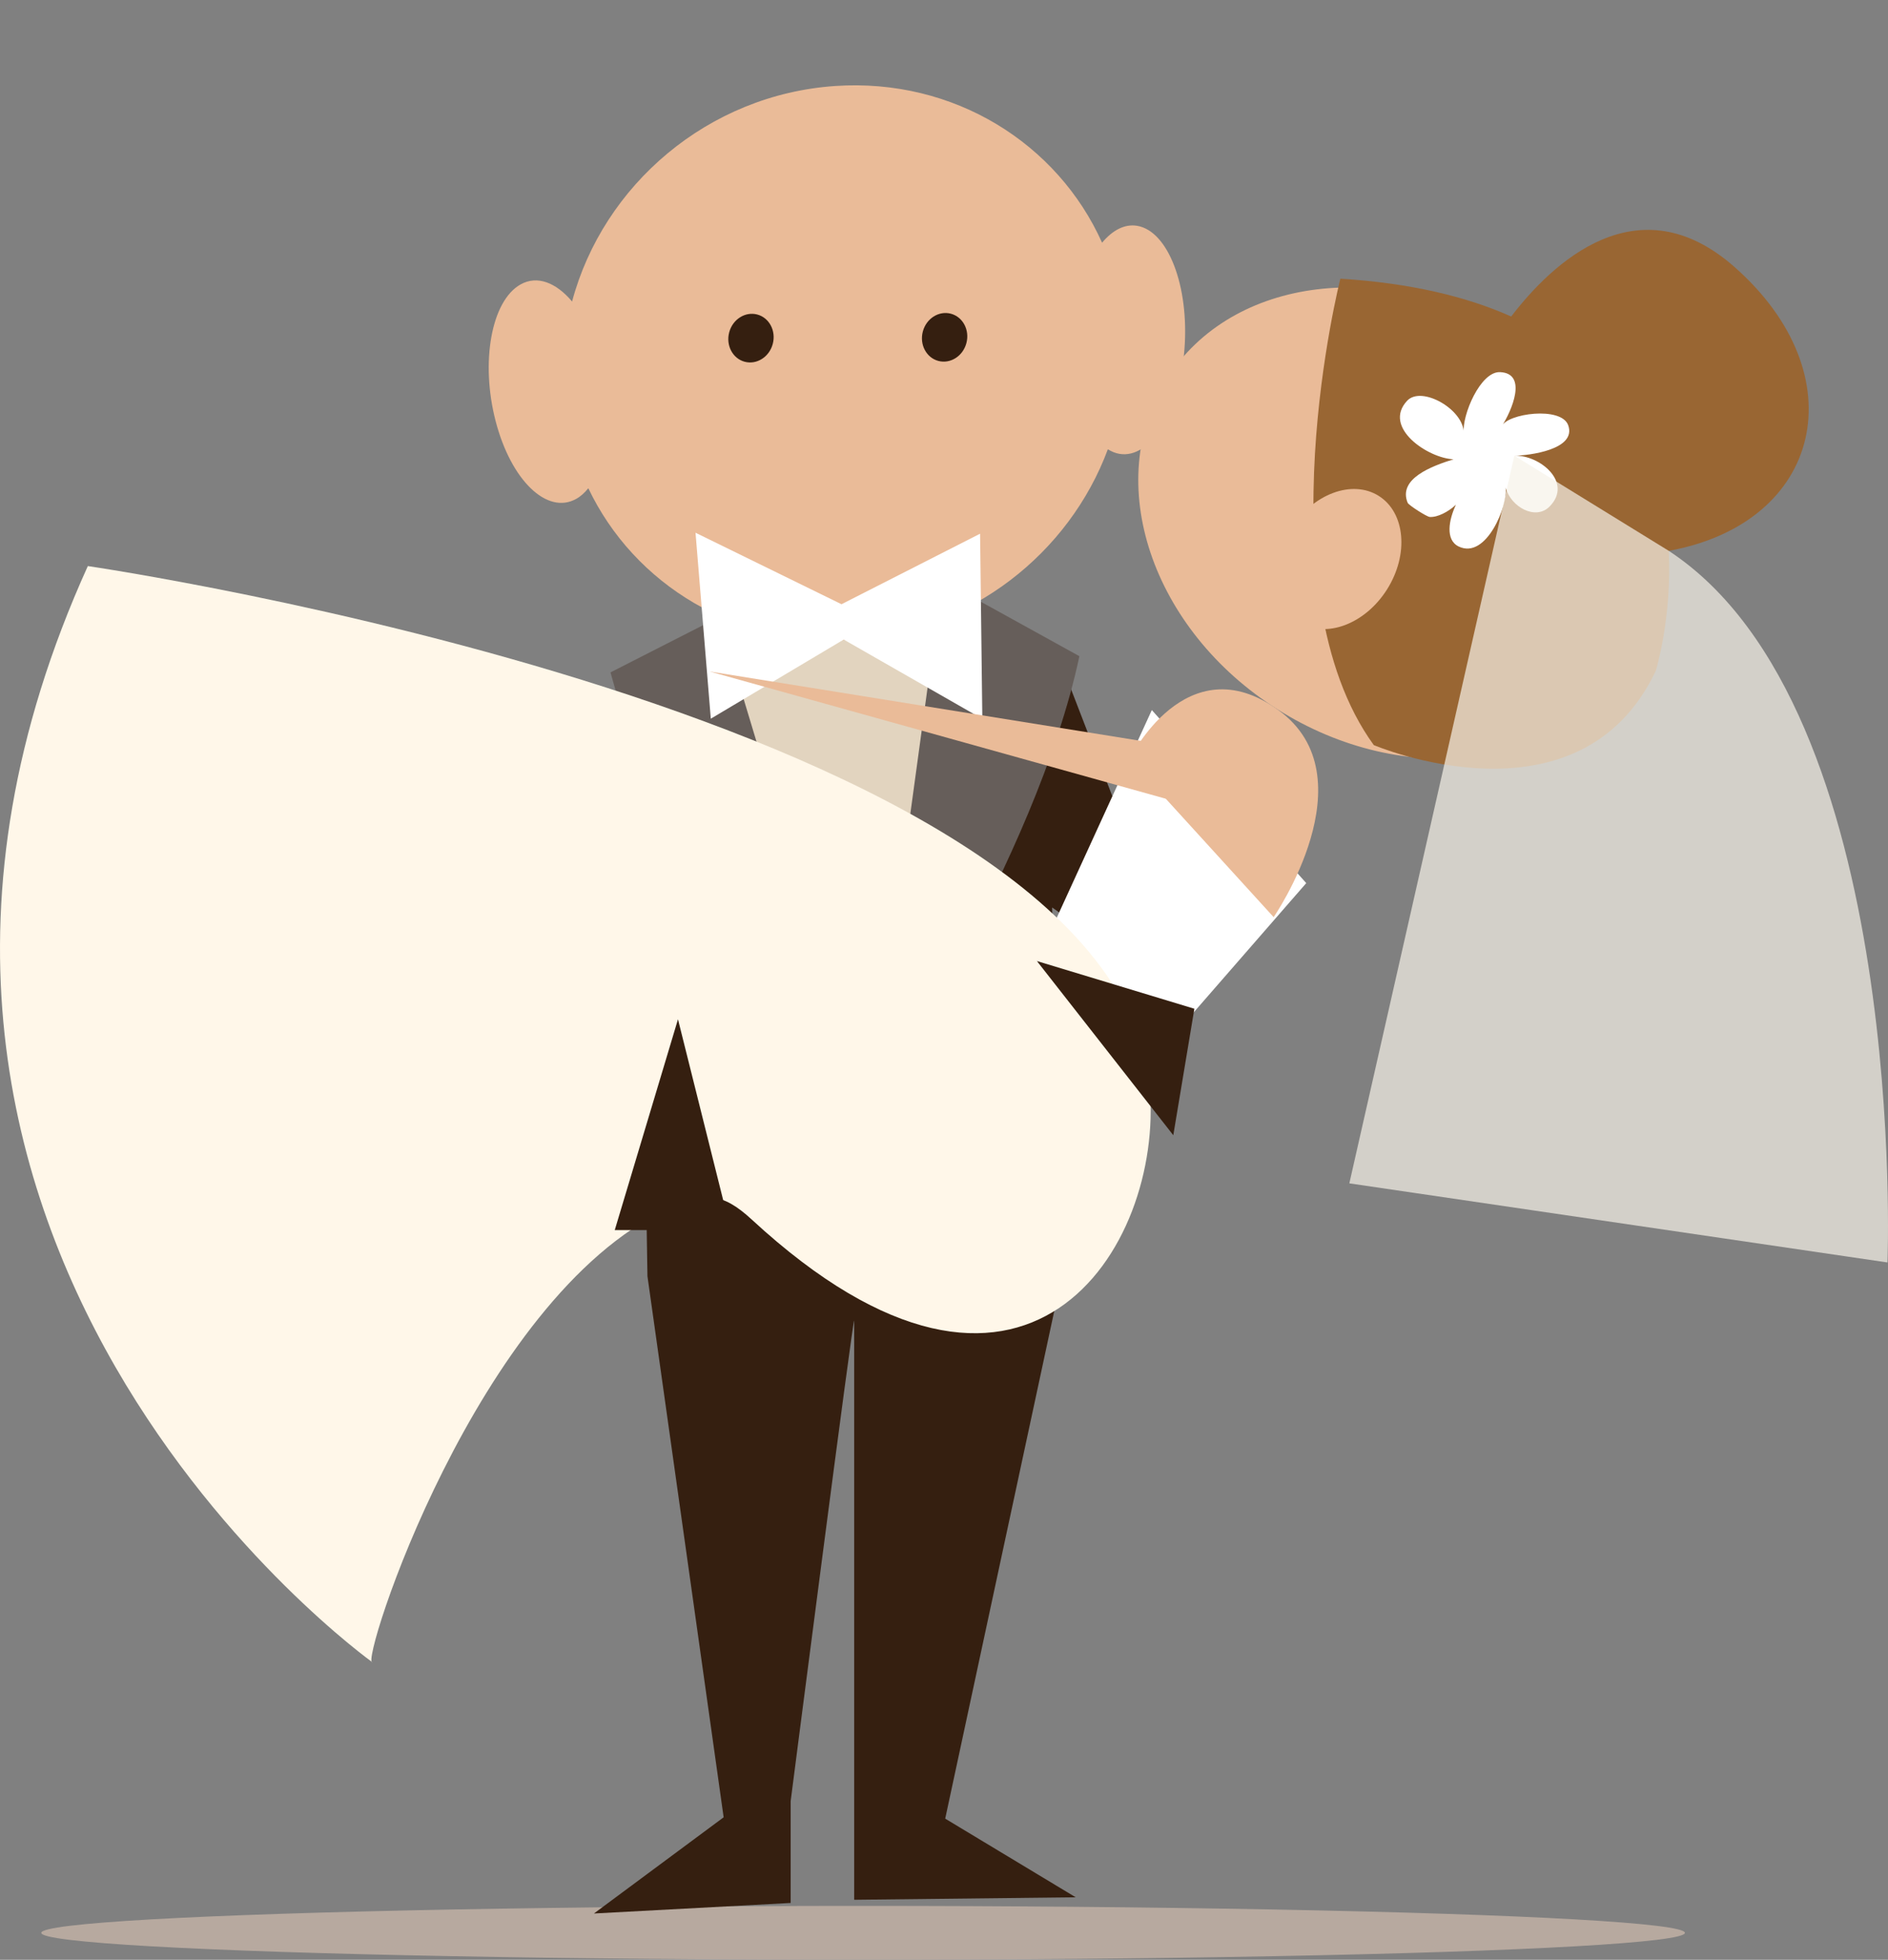 <?xml version="1.0" encoding="utf-8"?>
<!-- Generator: Adobe Illustrator 17.0.0, SVG Export Plug-In . SVG Version: 6.00 Build 0)  -->
<!DOCTYPE svg PUBLIC "-//W3C//DTD SVG 1.1//EN" "http://www.w3.org/Graphics/SVG/1.1/DTD/svg11.dtd">
<svg version="1.1" id="Layer_1" xmlns="http://www.w3.org/2000/svg" xmlns:xlink="http://www.w3.org/1999/xlink" x="0px" y="0px"
	 width="179.153px" height="185.942px" viewBox="0 0 179.153 185.942" enable-background="new 0 0 179.153 185.942"
	 xml:space="preserve">
<rect x="0" y="0" width="179.153" height="185.942" fill="#808080" stroke="none"/>
<g>
	<ellipse fill="#B7A99F" cx="81.899" cy="183.385" rx="77.983" ry="2.557"/>
	<g>
		<path fill="#351F10" d="M99.837,86.097l13.497,9.61l-12.909-33.448l-39.4,1.29L48.334,87.707l12.525-2.428l0.578,35.807
			l7.23,51.336l-12.309,9.127l18.667-1v-9.655c0,0,6.03-46.813,6.03-45.576c0,1.236,0,54.93,0,54.93l21.018-0.237l-12.382-7.462
			l10.904-50.744L99.837,86.097z"/>
		<polygon fill="#E2D4BF" points="67.364,58.763 82.569,105.089 92.093,57.939 		"/>
		<g>
			<path fill="#EABB98" d="M112.394,33.123c0.459-5.976-1.555-11.215-4.494-11.699c-1.185-0.195-2.336,0.42-3.323,1.603
				c-4.23-9.427-14.064-15.628-25.317-14.869c-12.074,0.819-22.022,9.4-24.975,20.449c-1.52-1.805-3.312-2.504-4.889-1.62
				c-2.765,1.547-3.825,7.355-2.364,12.972c1.46,5.619,4.885,8.92,7.65,7.371c0.425-0.236,0.803-0.586,1.144-1.007
				c4.352,9.14,14.039,15.101,25.083,14.354c11.19-0.757,20.549-8.176,24.216-18.051c0.352,0.22,0.723,0.373,1.111,0.437
				C109.179,43.546,111.934,39.096,112.394,33.123z"/>
			<g>
				
					<ellipse transform="matrix(-0.967 -0.256 0.256 -0.967 131.964 81.372)" fill="#351F10" cx="71.274" cy="32.104" rx="2.138" ry="2.318"/>
				
					<ellipse transform="matrix(-0.967 -0.256 0.256 -0.967 168.121 85.936)" fill="#351F10" cx="89.647" cy="32.04" rx="2.138" ry="2.317"/>
			</g>
		</g>
		<path fill="#665E5A" d="M68.217,58.551l-10.285,5.243c0,0,8.55,32.627,24.212,40.871L68.217,58.551z"/>
		<path fill="#665E5A" d="M89.408,55.068l-6.838,50.021c0,0,15.734-23.458,19.855-42.83L89.408,55.068z"/>
		<polygon fill="#FFFFFF" points="79.851,57.328 65.998,50.544 67.449,68.187 80.06,60.68 93.214,68.205 93,50.637 		"/>
	</g>
	<polygon fill="#FFFFFF" points="109.297,67.369 98.393,91.183 109.889,99.933 123.95,83.788 	"/>
	<g>
		<path fill="#FFF7E9" d="M8.334,53.708c0,0,97.64,14.245,100.763,49.532c1.333,15.055-11.763,36.468-37.763,12.468
			c-2.859-2.639-4.546-2.614-8-1c-18.146,8.478-29.239,43.309-28,43C35.334,157.708-20.666,117.708,8.334,53.708z"/>
		
			<ellipse transform="matrix(-0.846 -0.534 0.534 -0.846 217.876 162.379)" fill="#EABB98" cx="132.411" cy="49.695" rx="25.617" ry="20.898"/>
		<path fill="#996633" d="M158.351,52.264c14.613-2.665,17.875-16.695,6.217-26.95c-9.193-8.087-17.313-0.32-21.17,4.716
			c-4.191-1.871-9.497-3.17-16.211-3.588c0,0-7.486,29.555,3.171,44.25c0,0,19.475,8.301,26.757-7.033
			C157.116,63.659,158.668,58.63,158.351,52.264z"/>
		<path fill="#FFFFFF" d="M143.696,43.235c1.375-0.012,5.942-0.572,5.11-2.891c-0.653-1.821-5.794-1.118-6.311,0.106
			c0.929-1.42,2.508-5.019-0.15-5.143c-1.87-0.087-3.626,4.091-3.452,5.774c0.02-2.229-3.998-4.52-5.367-3.061
			c-2.381,2.545,2.002,5.467,4.401,5.555c-2.062,0.649-5.294,1.836-4.353,4.131c0.093,0.224,1.805,1.321,2.091,1.341
			c0.738,0.054,1.775-0.489,2.489-1.16c-0.676,1.431-1.031,3.34,0.261,3.964c2.632,1.269,4.685-3.928,4.457-5.582
			c0.51,1.859,2.853,3.129,4.17,1.788C149.295,45.765,146.083,43.144,143.696,43.235z"/>
		<path opacity="0.7" fill="#F7F2E8" enable-background="new    " d="M158.351,52.264l-14.655-9.029l-15.657,69.039l51.064,7.506
			C179.103,119.78,181.198,67.259,158.351,52.264z"/>
		<path fill="#EABB98" d="M107.199,72.024c0,0,5.335-10.983,14.099-4.657c8.763,6.325-0.441,19.65-0.441,19.65L107.199,72.024z"/>
		<polygon fill="#EABB98" points="118.418,71.928 67.334,63.708 121.962,78.946 		"/>
		
			<ellipse transform="matrix(-0.846 -0.534 0.534 -0.846 206.194 165.822)" fill="#EABB98" cx="127.067" cy="53.105" rx="5.394" ry="7.079"/>
		<polygon fill="#351F10" points="111.334,107.708 98.393,91.183 113.334,95.708 		"/>
	</g>
	<polygon fill="#351F10" points="58.334,116.708 64.334,96.708 69.334,116.708 	"/>
</g>
</svg>
